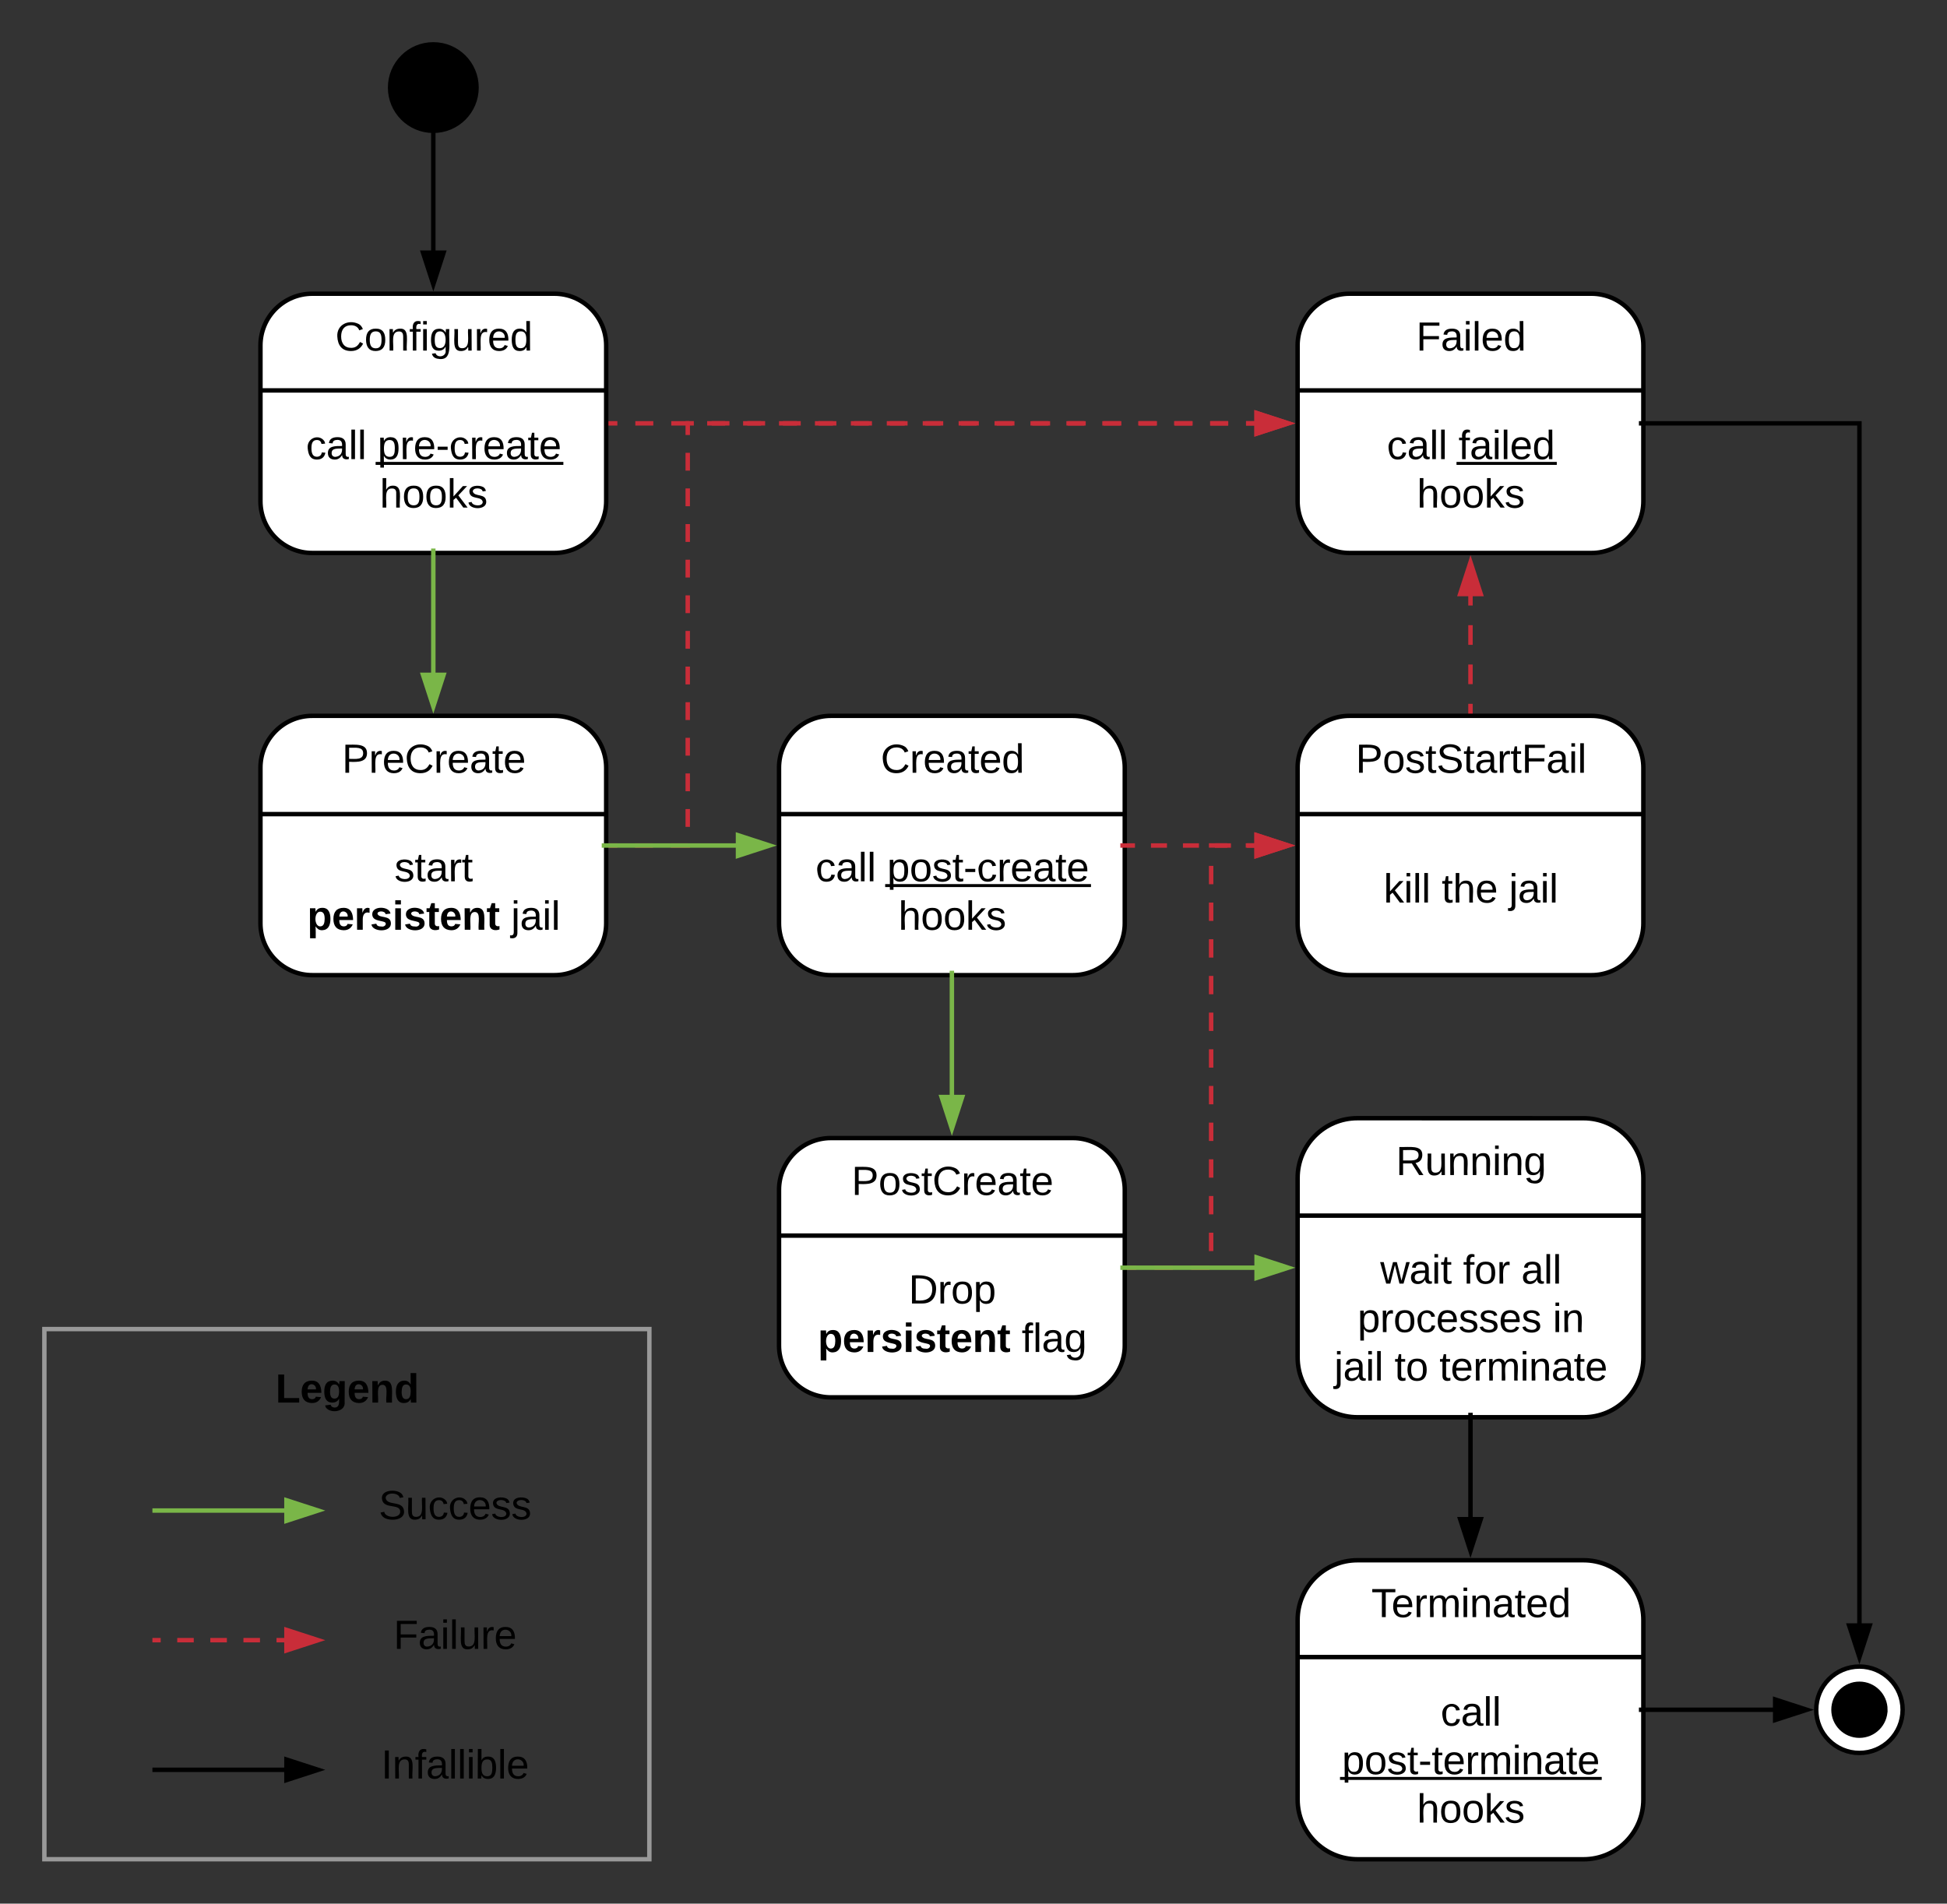<?xml version="1.0" encoding="UTF-8" standalone="no"?>
<svg
   xmlns:lucid="lucid"
   xmlns:dc="http://purl.org/dc/elements/1.1/"
   xmlns:cc="http://creativecommons.org/ns#"
   xmlns:rdf="http://www.w3.org/1999/02/22-rdf-syntax-ns#"
   xmlns:svg="http://www.w3.org/2000/svg"
   xmlns="http://www.w3.org/2000/svg"
   xmlns:xlink="http://www.w3.org/1999/xlink"
   id="svg754"
   version="1.1"
   height="858.14"
   width="877.62">
  <rect width="100%" height="100%" fill="#333333" stroke="none"/>
  <defs
     id="defs758" />
  <g
     id="g752"
     lucid:page-tab-id="0_0"
     transform="translate(-40 -60)">
    <path
       fill="none"
       stroke="#c92d39"
       stroke-width="2"
       id="path212"
       d="M314.24 441.15h4m8.04 0h8.03m8.04 0H350v-.36m0-8.04v-8.03m0-8.03v-8.03m0-8.03v-8.03m0-8.02v-8.03m0-8.03v-8.03m0-8.04v-8.03m0-8.02v-8.02m0-8.03v-8.03m0-8.03v-8.04m0-8.03v-8.03m0-8.03v-8.03m0-8.03v-5.26h2.75m8.03 0h8.03m8.04 0h8.03m8.03 0h8.03m8.03 0H417m8.02 0h8.02m8.03 0h8.03m8.03 0h8.03m8.03 0h8.02m8.03 0h8.03m8.03 0h8.04m8.03 0h8.03m8.02 0h8.03m8.03 0h8.03m8.04 0h8.03m8.03 0h8.03m8.03 0h4M314.24 441.15h-3" />
    <path
       fill="#fff"
       stroke="#000"
       stroke-width="2"
       id="path2"
       d="M414.53 382.7c-12.9 0-23.38 10.48-23.38 23.4v70.12c0 12.9 10.47 23.37 23.38 23.37h109.1c12.9 0 23.36-10.47 23.36-23.38V406.1c0-12.92-10.47-23.4-23.38-23.4z" />
    <path
       fill="none"
       stroke="#000"
       stroke-width="2"
       id="path4"
       d="M391.15 427H547" />
    <use
       id="use6"
       transform="matrix(1,0,0,1,422.321,382.714) translate(14.673 25.643)"
       xlink:href="#a" />
    <use
       id="use8"
       transform="matrix(1,0,0,1,406.738,442.714) translate(0.881 14.57)"
       xlink:href="#b" />
    <use
       id="use10"
       transform="matrix(1,0,0,1,406.738,442.714) translate(33.157 14.57)"
       xlink:href="#c" />
    <use
       id="use12"
       transform="matrix(1,0,0,1,406.738,442.714) translate(38.217 36.425)"
       xlink:href="#d" />
    <path
       fill="none"
       id="path14"
       d="M548 441.15h57.67" />
    <path
       fill="none"
       stroke="#c92d39"
       stroke-width="2"
       id="path16"
       d="M548 441.15h3.6m7.2 0h7.22m7.2 0h7.22m7.2 0h7.22m7.2 0h3.6M548 441.15h-3" />
    <path
       fill="#c92d39"
       stroke="#c92d39"
       stroke-width="2"
       id="path18"
       d="M620.67 441.15l-14.26 4.64v-9.28z" />
    <path
       fill="none"
       id="path20"
       d="M548 631.47h37.95V441.15h19.72" />
    <path
       fill="none"
       stroke="#c92d39"
       stroke-width="2"
       id="path22"
       d="M548 631.47h4.12m8.27 0h8.26m8.26 0h8.27m.75-7.5v-8.28m0-8.27v-8.27m0-8.27v-8.27m0-8.27v-8.26m0-8.27v-8.27m0-8.26v-8.27m0-8.27v-8.26m0-8.27v-8.27m0-8.26v-8.27m0-8.27v-8.26m0-8.27v-8.27m0-8.26v-.95h7.32m8.27 0h4.13M548 631.47h-3" />
    <path
       fill="#c92d39"
       stroke="#c92d39"
       stroke-width="2"
       id="path24"
       d="M620.67 441.15l-14.26 4.64v-9.28z" />
    <path
       fill="none"
       id="path26"
       d="M702.83 381.7v-53.2" />
    <path
       fill="none"
       stroke="#c92d39"
       stroke-width="2"
       id="path28"
       d="M702.83 381.7v-4.42m0-8.87v-8.85m0-8.87v-8.87m0-8.86v-4.43M702.83 381.7v3" />
    <path
       fill="#c92d39"
       stroke="#c92d39"
       stroke-width="2"
       id="path30"
       d="M702.83 313.5l4.63 14.28h-9.27z" />
    <path
       fill="none"
       id="path32"
       d="M314.24 250.84h291.43" />
    <path
       fill="none"
       stroke="#c92d39"
       stroke-width="2"
       id="path34"
       d="M314.24 250.84h4.04m8.1 0h8.1m8.1 0h8.1m8.08 0h8.1m8.1 0h8.1m8.08 0h8.1m8.1 0h8.1m8.08 0h8.1m8.1 0h8.1m8.1 0H464m8.1 0h8.1m8.1 0h8.08m8.1 0h8.1m8.1 0h8.1m8.08 0h8.1m8.1 0h8.1m8.08 0h8.1m8.1 0h8.1m8.1 0h4.03M314.24 250.84h-3" />
    <path
       fill="#c92d39"
       stroke="#c92d39"
       stroke-width="2"
       id="path36"
       d="M620.67 250.84l-14.26 4.63v-9.27z" />
    <path
       stroke="#000"
       stroke-width="2"
       id="path38"
       d="M254.8 99.48c0 10.76-8.72 19.48-19.48 19.48s-19.48-8.72-19.48-19.48S224.56 80 235.32 80s19.48 8.72 19.48 19.48z" />
    <path
       fill="#fff"
       stroke="#000"
       stroke-width="2"
       id="path40"
       d="M180.77 192.4c-12.9 0-23.37 10.46-23.37 23.37v70.13c0 12.9 10.46 23.38 23.37 23.38h109.1c12.9 0 23.37-10.47 23.37-23.38v-70.13c0-12.9-10.47-23.37-23.38-23.37z" />
    <path
       fill="none"
       stroke="#000"
       stroke-width="2"
       id="path42"
       d="M157.4 236h155.84" />
    <use
       id="use44"
       transform="matrix(1,0,0,1,188.566,192.398) translate(2.556 25.643)"
       xlink:href="#e" />
    <use
       id="use46"
       transform="matrix(1,0,0,1,172.982,252.398) translate(4.953 14.57)"
       xlink:href="#b" />
    <use
       id="use48"
       transform="matrix(1,0,0,1,172.982,252.398) translate(37.23 14.57)"
       xlink:href="#f" />
    <use
       id="use50"
       transform="matrix(1,0,0,1,172.982,252.398) translate(38.217 36.425)"
       xlink:href="#d" />
    <path
       fill="#fff"
       stroke="#000"
       stroke-width="2"
       id="path52"
       d="M180.77 382.7c-12.9 0-23.37 10.48-23.37 23.4v70.12c0 12.9 10.46 23.37 23.37 23.37h109.1c12.9 0 23.37-10.47 23.37-23.38V406.1c0-12.92-10.47-23.4-23.38-23.4z" />
    <path
       fill="none"
       stroke="#000"
       stroke-width="2"
       id="path54"
       d="M157.4 427h155.84" />
    <use
       id="use56"
       transform="matrix(1,0,0,1,188.566,382.714) translate(5.592 25.643)"
       xlink:href="#g" />
    <use
       id="use58"
       transform="matrix(1,0,0,1,172.982,442.714) translate(44.819 14.57)"
       xlink:href="#h" />
    <use
       id="use60"
       transform="matrix(1,0,0,1,172.982,442.714) translate(5.51 36.425)"
       xlink:href="#i" />
    <use
       id="use62"
       transform="matrix(1,0,0,1,172.982,442.714) translate(97.382 36.425)"
       xlink:href="#j" />
    <path
       fill="#fff"
       stroke="#000"
       stroke-width="2"
       id="path64"
       d="M414.53 573.03c-12.9 0-23.38 10.47-23.38 23.38v70.13c0 12.9 10.47 23.38 23.38 23.38h109.1c12.9 0 23.36-10.46 23.36-23.37V596.4c0-12.9-10.47-23.37-23.38-23.37z" />
    <path
       fill="none"
       stroke="#000"
       stroke-width="2"
       id="path66"
       d="M391.15 617H547" />
    <use
       id="use68"
       transform="matrix(1,0,0,1,422.321,573.03) translate(1.519 25.643)"
       xlink:href="#k" />
    <use
       id="use70"
       transform="matrix(1,0,0,1,406.738,633.03) translate(42.82 14.57)"
       xlink:href="#l" />
    <use
       id="use72"
       transform="matrix(1,0,0,1,406.738,633.03) translate(1.918 36.425)"
       xlink:href="#i" />
    <use
       id="use74"
       transform="matrix(1,0,0,1,406.738,633.03) translate(93.79 36.425)"
       xlink:href="#m" />
    <path
       fill="#fff"
       stroke="#000"
       stroke-width="2"
       id="path76"
       d="M651.87 564.07c-14.9 0-26.96 12.07-26.96 26.96v80.88c0 14.9 12.08 26.97 26.97 26.97H753.8c14.88 0 26.95-12.07 26.95-26.96v-80.87c0-14.9-12.07-26.96-26.96-26.96z" />
    <path
       fill="none"
       stroke="#000"
       stroke-width="2"
       id="path78"
       d="M624.9 608h155.85" />
    <use
       id="use80"
       transform="matrix(1,0,0,1,656.077,564.069) translate(13.155 25.643)"
       xlink:href="#n" />
    <use
       id="use82"
       transform="matrix(1,0,0,1,640.493,624.069) translate(21.648 14.57)"
       xlink:href="#o" />
    <use
       id="use84"
       transform="matrix(1,0,0,1,640.493,624.069) translate(58.984 14.57)"
       xlink:href="#p" />
    <use
       id="use86"
       transform="matrix(1,0,0,1,640.493,624.069) translate(85.24 14.57)"
       xlink:href="#q" />
    <use
       id="use88"
       transform="matrix(1,0,0,1,640.493,624.069) translate(11.454 36.425)"
       xlink:href="#r" />
    <use
       id="use90"
       transform="matrix(1,0,0,1,640.493,624.069) translate(99.431 36.425)"
       xlink:href="#s" />
    <use
       id="use92"
       transform="matrix(1,0,0,1,640.493,624.069) translate(0.931 58.28)"
       xlink:href="#t" />
    <use
       id="use94"
       transform="matrix(1,0,0,1,640.493,624.069) translate(28.098 58.28)"
       xlink:href="#u" />
    <use
       id="use96"
       transform="matrix(1,0,0,1,640.493,624.069) translate(48.335 58.28)"
       xlink:href="#v" />
    <path
       fill="#fff"
       stroke="#000"
       stroke-width="2"
       id="path98"
       d="M648.3 192.4c-12.92 0-23.4 10.46-23.4 23.37v70.13c0 12.9 10.48 23.38 23.4 23.38h109.07c12.9 0 23.38-10.47 23.38-23.38v-70.13c0-12.9-10.47-23.37-23.38-23.37z" />
    <path
       fill="none"
       stroke="#000"
       stroke-width="2"
       id="path100"
       d="M624.9 236h155.85" />
    <use
       id="use102"
       transform="matrix(1,0,0,1,656.077,192.398) translate(22.286 25.643)"
       xlink:href="#w" />
    <use
       id="use104"
       transform="matrix(1,0,0,1,640.493,252.398) translate(24.658 14.57)"
       xlink:href="#b" />
    <use
       id="use106"
       transform="matrix(1,0,0,1,640.493,252.398) translate(56.935 14.57)"
       xlink:href="#x" />
    <use
       id="use108"
       transform="matrix(1,0,0,1,640.493,252.398) translate(38.217 36.425)"
       xlink:href="#d" />
    <path
       fill="#fff"
       stroke="#000"
       stroke-width="2"
       id="path110"
       d="M648.3 382.7c-12.92 0-23.4 10.48-23.4 23.4v70.12c0 12.9 10.48 23.37 23.4 23.37h109.07c12.9 0 23.38-10.47 23.38-23.38V406.1c0-12.92-10.47-23.4-23.38-23.4z" />
    <path
       fill="none"
       stroke="#000"
       stroke-width="2"
       id="path112"
       d="M624.9 427h155.85" />
    <use
       id="use114"
       transform="matrix(1,0,0,1,656.077,382.714) translate(-5.007 25.643)"
       xlink:href="#y" />
    <use
       id="use116"
       transform="matrix(1,0,0,1,640.493,442.714) translate(23.191 24.143)"
       xlink:href="#z" />
    <use
       id="use118"
       transform="matrix(1,0,0,1,640.493,442.714) translate(49.346 24.143)"
       xlink:href="#A" />
    <use
       id="use120"
       transform="matrix(1,0,0,1,640.493,442.714) translate(79.701 24.143)"
       xlink:href="#j" />
    <path
       fill="#fff"
       stroke="#000"
       stroke-width="2"
       id="path122"
       d="M651.87 763.35c-14.9 0-26.96 12.07-26.96 26.96v80.9c0 14.87 12.08 26.94 26.97 26.94H753.8c14.88 0 26.95-12.07 26.95-26.95v-80.9c0-14.88-12.07-26.95-26.96-26.95z" />
    <path
       fill="none"
       stroke="#000"
       stroke-width="2"
       id="path124"
       d="M624.9 807h155.85" />
    <use
       id="use126"
       transform="matrix(1,0,0,1,656.077,763.346) translate(2.076 25.643)"
       xlink:href="#B" />
    <use
       id="use128"
       transform="matrix(1,0,0,1,640.493,823.346) translate(48.891 14.57)"
       xlink:href="#C" />
    <use
       id="use130"
       transform="matrix(1,0,0,1,640.493,823.346) translate(4.422 36.425)"
       xlink:href="#D" />
    <use
       id="use132"
       transform="matrix(1,0,0,1,640.493,823.346) translate(38.217 58.28)"
       xlink:href="#d" />
    <path
       fill="none"
       stroke="#7ab648"
       stroke-width="2"
       id="path134"
       d="M235.32 310.28v53.2M235.32 310.28v-3" />
    <path
       fill="#7ab648"
       stroke="#7ab648"
       stroke-width="2"
       id="path136"
       d="M235.32 378.48l-4.64-14.27h9.27z" />
    <path
       fill="none"
       stroke="#7ab648"
       stroke-width="2"
       id="path138"
       d="M314.24 441.15h57.68M314.24 441.15h-3" />
    <path
       fill="#7ab648"
       stroke="#7ab648"
       stroke-width="2"
       id="path140"
       d="M386.92 441.15l-14.27 4.64v-9.28z" />
    <path
       fill="none"
       stroke="#7ab648"
       stroke-width="2"
       id="path142"
       d="M469.07 500.6v53.2M469.07 500.6v-3" />
    <path
       fill="#7ab648"
       stroke="#7ab648"
       stroke-width="2"
       id="path144"
       d="M469.07 568.8l-4.63-14.27h9.27z" />
    <path
       fill="none"
       stroke="#7ab648"
       stroke-width="2"
       id="path146"
       d="M548 631.47h57.67M548 631.47h-3" />
    <path
       fill="#7ab648"
       stroke="#7ab648"
       stroke-width="2"
       id="path148"
       d="M620.67 631.47l-14.26 4.63v-9.27z" />
    <path
       fill="none"
       stroke="#000"
       stroke-width="2"
       id="path150"
       d="M702.83 699.87v44.24M702.83 699.87v-3" />
    <path
       stroke="#000"
       stroke-width="2"
       id="path152"
       d="M702.83 759.1l-4.64-14.26h9.26z" />
    <path
       fill="none"
       stroke="#000"
       stroke-width="2"
       id="path154"
       d="M235.32 119.96v53.2M235.32 119.96v-3" />
    <path
       stroke="#000"
       stroke-width="2"
       id="path156"
       d="M235.32 188.16l-4.64-14.26h9.27z" />
    <path
       fill="#fff"
       stroke="#000"
       stroke-width="2"
       id="path158"
       d="M897.62 830.75c0 10.75-8.72 19.47-19.48 19.47-10.75 0-19.47-8.72-19.47-19.47 0-10.76 8.72-19.48 19.47-19.48 10.76 0 19.48 8.72 19.48 19.48z" />
    <path
       stroke="#000"
       stroke-width="2"
       id="path160"
       d="M889.83 830.75c0 6.45-5.23 11.68-11.7 11.68-6.44 0-11.67-5.23-11.67-11.68 0-6.46 5.23-11.7 11.68-11.7 6.46 0 11.7 5.24 11.7 11.7z" />
    <path
       fill="none"
       stroke="#000"
       stroke-width="2"
       id="path162"
       d="M781.75 830.75h57.68M781.75 830.75h-3" />
    <path
       stroke="#000"
       stroke-width="2"
       id="path164"
       d="M854.43 830.75l-14.27 4.63v-9.27z" />
    <path
       fill="none"
       stroke="#000"
       stroke-width="2"
       id="path166"
       d="M781.75 250.84h96.4v541.2M781.75 250.84h-3" />
    <path
       stroke="#000"
       stroke-width="2"
       id="path168"
       d="M878.14 807.03l-4.63-14.27h9.28z" />
    <path
       fill-opacity="0"
       stroke="#999"
       stroke-width="2"
       id="path170"
       d="M60 659.13h272.7v239H60z" />
    <path
       fill="none"
       id="path172"
       d="M79.48 659.13h233.76v58.44H79.48z" />
    <g
       id="g176">
      <use
         id="use174"
         transform="matrix(1,0,0,1,79.48,659.13) translate(84.723 33.143)"
         xlink:href="#E" />
    </g>
    <path
       fill="#fff"
       fill-opacity="0"
       stroke="#000"
       stroke-width="2"
       stroke-opacity="0"
       id="path178"
       d="M186.62 711.72H303.5v58.44H186.62z" />
    <g
       id="g182">
      <use
         id="use180"
         transform="matrix(1,0,0,1,191.618,716.725) translate(19.098 28.143)"
         xlink:href="#F" />
    </g>
    <path
       fill="none"
       stroke="#7ab648"
       stroke-width="2"
       id="path184"
       d="M108.7 740.94h59.68" />
    <path
       fill="#7ab648"
       stroke="#7ab648"
       stroke-width="2"
       id="path186"
       d="M183.38 740.94l-14.26 4.64v-9.27z" />
    <path
       fill="#fff"
       fill-opacity="0"
       stroke="#000"
       stroke-width="2"
       stroke-opacity="0"
       id="path188"
       d="M186.62 770.16H303.5v58.44H186.62z" />
    <g
       id="g192">
      <use
         id="use190"
         transform="matrix(1,0,0,1,191.618,775.164) translate(25.776 28.143)"
         xlink:href="#G" />
    </g>
    <path
       fill="none"
       id="path194"
       d="M108.7 799.38h59.68" />
    <path
       fill="none"
       stroke="#c92d39"
       stroke-width="2"
       id="path196"
       d="M108.7 799.38h3.73m7.46 0h7.45m7.46 0h7.47m7.46 0h7.46m7.45 0h3.73" />
    <path
       fill="#c92d39"
       stroke="#c92d39"
       stroke-width="2"
       id="path198"
       d="M183.38 799.38l-14.26 4.64v-9.27z" />
    <path
       fill="#fff"
       fill-opacity="0"
       stroke="#000"
       stroke-width="2"
       stroke-opacity="0"
       id="path200"
       d="M186.62 828.6H303.5v58.44H186.62z" />
    <g
       id="g204">
      <use
         id="use202"
         transform="matrix(1,0,0,1,191.618,833.603) translate(20.211 28.143)"
         xlink:href="#H" />
    </g>
    <path
       fill="none"
       stroke="#000"
       stroke-width="2"
       id="path206"
       d="M108.7 857.82h59.68" />
    <path
       stroke="#000"
       stroke-width="2"
       id="path208"
       d="M183.38 857.82l-14.27 4.64v-9.27z" />
    <path
       fill="none"
       id="path210"
       d="M314.24 441.15H350v-190.3h255.67" />
    <path
       fill="#c92d39"
       stroke="#c92d39"
       stroke-width="2"
       id="path214"
       d="M620.67 250.84l-14.26 4.63v-9.27z" />
    <defs
       id="defs750">
      <path
         id="I"
         d="M212-179c-10-28-35-45-73-45-59 0-87 40-87 99 0 60 29 101 89 101 43 0 62-24 78-52l27 14C228-24 195 4 139 4 59 4 22-46 18-125c-6-104 99-153 187-111 19 9 31 26 39 46" />
      <path
         id="J"
         d="M114-163C36-179 61-72 57 0H25l-1-190h30c1 12-1 29 2 39 6-27 23-49 58-41v29" />
      <path
         id="K"
         d="M100-194c63 0 86 42 84 106H49c0 40 14 67 53 68 26 1 43-12 49-29l28 8c-11 28-37 45-77 45C44 4 14-33 15-96c1-61 26-98 85-98zm52 81c6-60-76-77-97-28-3 7-6 17-6 28h103" />
      <path
         id="L"
         d="M141-36C126-15 110 5 73 4 37 3 15-17 15-53c-1-64 63-63 125-63 3-35-9-54-41-54-24 1-41 7-42 31l-33-3c5-37 33-52 76-52 45 0 72 20 72 64v82c-1 20 7 32 28 27v20c-31 9-61-2-59-35zM48-53c0 20 12 33 32 33 41-3 63-29 60-74-43 2-92-5-92 41" />
      <path
         id="M"
         d="M59-47c-2 24 18 29 38 22v24C64 9 27 4 27-40v-127H5v-23h24l9-43h21v43h35v23H59v120" />
      <path
         id="N"
         d="M85-194c31 0 48 13 60 33l-1-100h32l1 261h-30c-2-10 0-23-3-31C134-8 116 4 85 4 32 4 16-35 15-94c0-66 23-100 70-100zm9 24c-40 0-46 34-46 75 0 40 6 74 45 74 42 0 51-32 51-76 0-42-9-74-50-73" />
      <g
         id="a">
        <use
           id="use222"
           xlink:href="#I"
           transform="matrix(0.051,0,0,0.051,0,0)" />
        <use
           id="use224"
           xlink:href="#J"
           transform="matrix(0.051,0,0,0.051,13.103,0)" />
        <use
           id="use226"
           xlink:href="#K"
           transform="matrix(0.051,0,0,0.051,19.123,0)" />
        <use
           id="use228"
           xlink:href="#L"
           transform="matrix(0.051,0,0,0.051,29.241,0)" />
        <use
           id="use230"
           xlink:href="#M"
           transform="matrix(0.051,0,0,0.051,39.359,0)" />
        <use
           id="use232"
           xlink:href="#K"
           transform="matrix(0.051,0,0,0.051,44.419,0)" />
        <use
           id="use234"
           xlink:href="#N"
           transform="matrix(0.051,0,0,0.051,54.537,0)" />
      </g>
      <path
         id="O"
         d="M96-169c-40 0-48 33-48 73s9 75 48 75c24 0 41-14 43-38l32 2c-6 37-31 61-74 61-59 0-76-41-82-99-10-93 101-131 147-64 4 7 5 14 7 22l-32 3c-4-21-16-35-41-35" />
      <path
         id="P"
         d="M24 0v-261h32V0H24" />
      <g
         id="b">
        <use
           id="use239"
           xlink:href="#O"
           transform="matrix(0.051,0,0,0.051,0,0)" />
        <use
           id="use241"
           xlink:href="#L"
           transform="matrix(0.051,0,0,0.051,9.106,0)" />
        <use
           id="use243"
           xlink:href="#P"
           transform="matrix(0.051,0,0,0.051,19.224,0)" />
        <use
           id="use245"
           xlink:href="#P"
           transform="matrix(0.051,0,0,0.051,23.221,0)" />
      </g>
      <path
         id="Q"
         d="M115-194c55 1 70 41 70 98S169 2 115 4C84 4 66-9 55-30l1 105H24l-1-265h31l2 30c10-21 28-34 59-34zm-8 174c40 0 45-34 45-75s-6-73-45-74c-42 0-51 32-51 76 0 43 10 73 51 73" />
      <path
         id="R"
         d="M100-194c62-1 85 37 85 99 1 63-27 99-86 99S16-35 15-95c0-66 28-99 85-99zM99-20c44 1 53-31 53-75 0-43-8-75-51-75s-53 32-53 75 10 74 51 75" />
      <path
         id="S"
         d="M135-143c-3-34-86-38-87 0 15 53 115 12 119 90S17 21 10-45l28-5c4 36 97 45 98 0-10-56-113-15-118-90-4-57 82-63 122-42 12 7 21 19 24 35" />
      <path
         id="T"
         d="M16-82v-28h88v28H16" />
      <g
         id="c">
        <use
           id="use252"
           xlink:href="#Q"
           transform="matrix(0.051,0,0,0.051,0,0)" />
        <use
           id="use254"
           xlink:href="#R"
           transform="matrix(0.051,0,0,0.051,10.118,0)" />
        <use
           id="use256"
           xlink:href="#S"
           transform="matrix(0.051,0,0,0.051,20.236,0)" />
        <use
           id="use258"
           xlink:href="#M"
           transform="matrix(0.051,0,0,0.051,29.343,0)" />
        <use
           id="use260"
           xlink:href="#T"
           transform="matrix(0.051,0,0,0.051,34.402,0)" />
        <use
           id="use262"
           xlink:href="#O"
           transform="matrix(0.051,0,0,0.051,40.422,0)" />
        <use
           id="use264"
           xlink:href="#J"
           transform="matrix(0.051,0,0,0.051,49.528,0)" />
        <use
           id="use266"
           xlink:href="#K"
           transform="matrix(0.051,0,0,0.051,55.548,0)" />
        <use
           id="use268"
           xlink:href="#L"
           transform="matrix(0.051,0,0,0.051,65.667,0)" />
        <use
           id="use270"
           xlink:href="#M"
           transform="matrix(0.051,0,0,0.051,75.785,0)" />
        <use
           id="use272"
           xlink:href="#K"
           transform="matrix(0.051,0,0,0.051,80.844,0)" />
        <path
           id="path274"
           d="M-.9 1.26h92.77V2.6H-.9z" />
      </g>
      <path
         id="U"
         d="M106-169C34-169 62-67 57 0H25v-261h32l-1 103c12-21 28-36 61-36 89 0 53 116 60 194h-32v-121c2-32-8-49-39-48" />
      <path
         id="V"
         d="M143 0L79-87 56-68V0H24v-261h32v163l83-92h37l-77 82L181 0h-38" />
      <g
         id="d">
        <use
           id="use279"
           xlink:href="#U"
           transform="matrix(0.051,0,0,0.051,0,0)" />
        <use
           id="use281"
           xlink:href="#R"
           transform="matrix(0.051,0,0,0.051,10.118,0)" />
        <use
           id="use283"
           xlink:href="#R"
           transform="matrix(0.051,0,0,0.051,20.236,0)" />
        <use
           id="use285"
           xlink:href="#V"
           transform="matrix(0.051,0,0,0.051,30.354,0)" />
        <use
           id="use287"
           xlink:href="#S"
           transform="matrix(0.051,0,0,0.051,39.461,0)" />
      </g>
      <path
         id="W"
         d="M117-194c89-4 53 116 60 194h-32v-121c0-31-8-49-39-48C34-167 62-67 57 0H25l-1-190h30c1 10-1 24 2 32 11-22 29-35 61-36" />
      <path
         id="X"
         d="M101-234c-31-9-42 10-38 44h38v23H63V0H32v-167H5v-23h27c-7-52 17-82 69-68v24" />
      <path
         id="Y"
         d="M24-231v-30h32v30H24zM24 0v-190h32V0H24" />
      <path
         id="Z"
         d="M177-190C167-65 218 103 67 71c-23-6-38-20-44-43l32-5c15 47 100 32 89-28v-30C133-14 115 1 83 1 29 1 15-40 15-95c0-56 16-97 71-98 29-1 48 16 59 35 1-10 0-23 2-32h30zM94-22c36 0 50-32 50-73 0-42-14-75-50-75-39 0-46 34-46 75s6 73 46 73" />
      <path
         id="aa"
         d="M84 4C-5 8 30-112 23-190h32v120c0 31 7 50 39 49 72-2 45-101 50-169h31l1 190h-30c-1-10 1-25-2-33-11 22-28 36-60 37" />
      <g
         id="e">
        <use
           id="use295"
           xlink:href="#I"
           transform="matrix(0.051,0,0,0.051,0,0)" />
        <use
           id="use297"
           xlink:href="#R"
           transform="matrix(0.051,0,0,0.051,13.103,0)" />
        <use
           id="use299"
           xlink:href="#W"
           transform="matrix(0.051,0,0,0.051,23.221,0)" />
        <use
           id="use301"
           xlink:href="#X"
           transform="matrix(0.051,0,0,0.051,33.339,0)" />
        <use
           id="use303"
           xlink:href="#Y"
           transform="matrix(0.051,0,0,0.051,38.398,0)" />
        <use
           id="use305"
           xlink:href="#Z"
           transform="matrix(0.051,0,0,0.051,42.395,0)" />
        <use
           id="use307"
           xlink:href="#aa"
           transform="matrix(0.051,0,0,0.051,52.513,0)" />
        <use
           id="use309"
           xlink:href="#J"
           transform="matrix(0.051,0,0,0.051,62.631,0)" />
        <use
           id="use311"
           xlink:href="#K"
           transform="matrix(0.051,0,0,0.051,68.651,0)" />
        <use
           id="use313"
           xlink:href="#N"
           transform="matrix(0.051,0,0,0.051,78.77,0)" />
      </g>
      <g
         id="f">
        <use
           id="use316"
           xlink:href="#Q"
           transform="matrix(0.051,0,0,0.051,0,0)" />
        <use
           id="use318"
           xlink:href="#J"
           transform="matrix(0.051,0,0,0.051,10.118,0)" />
        <use
           id="use320"
           xlink:href="#K"
           transform="matrix(0.051,0,0,0.051,16.138,0)" />
        <use
           id="use322"
           xlink:href="#T"
           transform="matrix(0.051,0,0,0.051,26.257,0)" />
        <use
           id="use324"
           xlink:href="#O"
           transform="matrix(0.051,0,0,0.051,32.277,0)" />
        <use
           id="use326"
           xlink:href="#J"
           transform="matrix(0.051,0,0,0.051,41.383,0)" />
        <use
           id="use328"
           xlink:href="#K"
           transform="matrix(0.051,0,0,0.051,47.403,0)" />
        <use
           id="use330"
           xlink:href="#L"
           transform="matrix(0.051,0,0,0.051,57.522,0)" />
        <use
           id="use332"
           xlink:href="#M"
           transform="matrix(0.051,0,0,0.051,67.64,0)" />
        <use
           id="use334"
           xlink:href="#K"
           transform="matrix(0.051,0,0,0.051,72.699,0)" />
        <path
           id="path336"
           d="M-.9 1.26h84.63V2.6H-.9z" />
      </g>
      <path
         id="ab"
         d="M30-248c87 1 191-15 191 75 0 78-77 80-158 76V0H30v-248zm33 125c57 0 124 11 124-50 0-59-68-47-124-48v98" />
      <g
         id="g">
        <use
           id="use340"
           xlink:href="#ab"
           transform="matrix(0.051,0,0,0.051,0,0)" />
        <use
           id="use342"
           xlink:href="#J"
           transform="matrix(0.051,0,0,0.051,12.142,0)" />
        <use
           id="use344"
           xlink:href="#K"
           transform="matrix(0.051,0,0,0.051,18.162,0)" />
        <use
           id="use346"
           xlink:href="#I"
           transform="matrix(0.051,0,0,0.051,28.28,0)" />
        <use
           id="use348"
           xlink:href="#J"
           transform="matrix(0.051,0,0,0.051,41.383,0)" />
        <use
           id="use350"
           xlink:href="#K"
           transform="matrix(0.051,0,0,0.051,47.403,0)" />
        <use
           id="use352"
           xlink:href="#L"
           transform="matrix(0.051,0,0,0.051,57.522,0)" />
        <use
           id="use354"
           xlink:href="#M"
           transform="matrix(0.051,0,0,0.051,67.64,0)" />
        <use
           id="use356"
           xlink:href="#K"
           transform="matrix(0.051,0,0,0.051,72.699,0)" />
      </g>
      <g
         id="h">
        <use
           id="use359"
           xlink:href="#S"
           transform="matrix(0.051,0,0,0.051,0,0)" />
        <use
           id="use361"
           xlink:href="#M"
           transform="matrix(0.051,0,0,0.051,9.106,0)" />
        <use
           id="use363"
           xlink:href="#L"
           transform="matrix(0.051,0,0,0.051,14.165,0)" />
        <use
           id="use365"
           xlink:href="#J"
           transform="matrix(0.051,0,0,0.051,24.283,0)" />
        <use
           id="use367"
           xlink:href="#M"
           transform="matrix(0.051,0,0,0.051,30.304,0)" />
      </g>
      <path
         id="ac"
         d="M135-194c53 0 70 44 70 98 0 56-19 98-73 100-31 1-45-17-59-34 3 33 2 69 2 105H25l-1-265h48c2 10 0 23 3 31 11-24 29-35 60-35zM114-30c33 0 39-31 40-66 0-38-9-64-40-64-56 0-55 130 0 130" />
      <path
         id="ad"
         d="M185-48c-13 30-37 53-82 52C43 2 14-33 14-96s30-98 90-98c62 0 83 45 84 108H66c0 31 8 55 39 56 18 0 30-7 34-22zm-45-69c5-46-57-63-70-21-2 6-4 13-4 21h74" />
      <path
         id="ae"
         d="M135-150c-39-12-60 13-60 57V0H25l-1-190h47c2 13-1 29 3 40 6-28 27-53 61-41v41" />
      <path
         id="af"
         d="M137-138c1-29-70-34-71-4 15 46 118 7 119 86 1 83-164 76-172 9l43-7c4 19 20 25 44 25 33 8 57-30 24-41C81-84 22-81 20-136c-2-80 154-74 161-7" />
      <path
         id="ag"
         d="M25-224v-37h50v37H25zM25 0v-190h50V0H25" />
      <path
         id="ah"
         d="M115-3C79 11 28 4 28-45v-112H4v-33h27l15-45h31v45h36v33H77v99c-1 23 16 31 38 25v30" />
      <path
         id="ai"
         d="M135-194c87-1 58 113 63 194h-50c-7-57 23-157-34-157-59 0-34 97-39 157H25l-1-190h47c2 12-1 28 3 38 12-26 28-41 61-42" />
      <g
         id="i">
        <use
           id="use377"
           xlink:href="#ac"
           transform="matrix(0.051,0,0,0.051,0,0)" />
        <use
           id="use379"
           xlink:href="#ad"
           transform="matrix(0.051,0,0,0.051,11.079,0)" />
        <use
           id="use381"
           xlink:href="#ae"
           transform="matrix(0.051,0,0,0.051,21.197,0)" />
        <use
           id="use383"
           xlink:href="#af"
           transform="matrix(0.051,0,0,0.051,28.28,0)" />
        <use
           id="use385"
           xlink:href="#ag"
           transform="matrix(0.051,0,0,0.051,38.398,0)" />
        <use
           id="use387"
           xlink:href="#af"
           transform="matrix(0.051,0,0,0.051,43.457,0)" />
        <use
           id="use389"
           xlink:href="#ah"
           transform="matrix(0.051,0,0,0.051,53.575,0)" />
        <use
           id="use391"
           xlink:href="#ad"
           transform="matrix(0.051,0,0,0.051,59.596,0)" />
        <use
           id="use393"
           xlink:href="#ai"
           transform="matrix(0.051,0,0,0.051,69.714,0)" />
        <use
           id="use395"
           xlink:href="#ah"
           transform="matrix(0.051,0,0,0.051,80.793,0)" />
      </g>
      <path
         id="aj"
         d="M24-231v-30h32v30H24zM-9 49c24 4 33-6 33-30v-209h32V24c2 40-23 58-65 49V49" />
      <g
         id="j">
        <use
           id="use399"
           xlink:href="#aj"
           transform="matrix(0.051,0,0,0.051,0,0)" />
        <use
           id="use401"
           xlink:href="#L"
           transform="matrix(0.051,0,0,0.051,3.997,0)" />
        <use
           id="use403"
           xlink:href="#Y"
           transform="matrix(0.051,0,0,0.051,14.115,0)" />
        <use
           id="use405"
           xlink:href="#P"
           transform="matrix(0.051,0,0,0.051,18.111,0)" />
      </g>
      <g
         id="k">
        <use
           id="use408"
           xlink:href="#ab"
           transform="matrix(0.051,0,0,0.051,0,0)" />
        <use
           id="use410"
           xlink:href="#R"
           transform="matrix(0.051,0,0,0.051,12.142,0)" />
        <use
           id="use412"
           xlink:href="#S"
           transform="matrix(0.051,0,0,0.051,22.26,0)" />
        <use
           id="use414"
           xlink:href="#M"
           transform="matrix(0.051,0,0,0.051,31.366,0)" />
        <use
           id="use416"
           xlink:href="#I"
           transform="matrix(0.051,0,0,0.051,36.425,0)" />
        <use
           id="use418"
           xlink:href="#J"
           transform="matrix(0.051,0,0,0.051,49.528,0)" />
        <use
           id="use420"
           xlink:href="#K"
           transform="matrix(0.051,0,0,0.051,55.548,0)" />
        <use
           id="use422"
           xlink:href="#L"
           transform="matrix(0.051,0,0,0.051,65.667,0)" />
        <use
           id="use424"
           xlink:href="#M"
           transform="matrix(0.051,0,0,0.051,75.785,0)" />
        <use
           id="use426"
           xlink:href="#K"
           transform="matrix(0.051,0,0,0.051,80.844,0)" />
      </g>
      <path
         id="ak"
         d="M30-248c118-7 216 8 213 122C240-48 200 0 122 0H30v-248zM63-27c89 8 146-16 146-99s-60-101-146-95v194" />
      <g
         id="l">
        <use
           id="use430"
           xlink:href="#ak"
           transform="matrix(0.051,0,0,0.051,0,0)" />
        <use
           id="use432"
           xlink:href="#J"
           transform="matrix(0.051,0,0,0.051,13.103,0)" />
        <use
           id="use434"
           xlink:href="#R"
           transform="matrix(0.051,0,0,0.051,19.123,0)" />
        <use
           id="use436"
           xlink:href="#Q"
           transform="matrix(0.051,0,0,0.051,29.241,0)" />
      </g>
      <g
         id="m">
        <use
           id="use439"
           xlink:href="#X"
           transform="matrix(0.051,0,0,0.051,0,0)" />
        <use
           id="use441"
           xlink:href="#P"
           transform="matrix(0.051,0,0,0.051,5.059,0)" />
        <use
           id="use443"
           xlink:href="#L"
           transform="matrix(0.051,0,0,0.051,9.056,0)" />
        <use
           id="use445"
           xlink:href="#Z"
           transform="matrix(0.051,0,0,0.051,19.174,0)" />
      </g>
      <path
         id="al"
         d="M233-177c-1 41-23 64-60 70L243 0h-38l-65-103H63V0H30v-248c88 3 205-21 203 71zM63-129c60-2 137 13 137-47 0-61-80-42-137-45v92" />
      <g
         id="n">
        <use
           id="use449"
           xlink:href="#al"
           transform="matrix(0.051,0,0,0.051,0,0)" />
        <use
           id="use451"
           xlink:href="#aa"
           transform="matrix(0.051,0,0,0.051,13.103,0)" />
        <use
           id="use453"
           xlink:href="#W"
           transform="matrix(0.051,0,0,0.051,23.221,0)" />
        <use
           id="use455"
           xlink:href="#W"
           transform="matrix(0.051,0,0,0.051,33.339,0)" />
        <use
           id="use457"
           xlink:href="#Y"
           transform="matrix(0.051,0,0,0.051,43.457,0)" />
        <use
           id="use459"
           xlink:href="#W"
           transform="matrix(0.051,0,0,0.051,47.454,0)" />
        <use
           id="use461"
           xlink:href="#Z"
           transform="matrix(0.051,0,0,0.051,57.572,0)" />
      </g>
      <path
         id="am"
         d="M206 0h-36l-40-164L89 0H53L-1-190h32L70-26l43-164h34l41 164 42-164h31" />
      <g
         id="o">
        <use
           id="use465"
           xlink:href="#am"
           transform="matrix(0.051,0,0,0.051,0,0)" />
        <use
           id="use467"
           xlink:href="#L"
           transform="matrix(0.051,0,0,0.051,13.103,0)" />
        <use
           id="use469"
           xlink:href="#Y"
           transform="matrix(0.051,0,0,0.051,23.221,0)" />
        <use
           id="use471"
           xlink:href="#M"
           transform="matrix(0.051,0,0,0.051,27.218,0)" />
      </g>
      <g
         id="p">
        <use
           id="use474"
           xlink:href="#X"
           transform="matrix(0.051,0,0,0.051,0,0)" />
        <use
           id="use476"
           xlink:href="#R"
           transform="matrix(0.051,0,0,0.051,5.059,0)" />
        <use
           id="use478"
           xlink:href="#J"
           transform="matrix(0.051,0,0,0.051,15.177,0)" />
      </g>
      <g
         id="q">
        <use
           id="use481"
           xlink:href="#L"
           transform="matrix(0.051,0,0,0.051,0,0)" />
        <use
           id="use483"
           xlink:href="#P"
           transform="matrix(0.051,0,0,0.051,10.118,0)" />
        <use
           id="use485"
           xlink:href="#P"
           transform="matrix(0.051,0,0,0.051,14.115,0)" />
      </g>
      <g
         id="r">
        <use
           id="use488"
           xlink:href="#Q"
           transform="matrix(0.051,0,0,0.051,0,0)" />
        <use
           id="use490"
           xlink:href="#J"
           transform="matrix(0.051,0,0,0.051,10.118,0)" />
        <use
           id="use492"
           xlink:href="#R"
           transform="matrix(0.051,0,0,0.051,16.138,0)" />
        <use
           id="use494"
           xlink:href="#O"
           transform="matrix(0.051,0,0,0.051,26.257,0)" />
        <use
           id="use496"
           xlink:href="#K"
           transform="matrix(0.051,0,0,0.051,35.363,0)" />
        <use
           id="use498"
           xlink:href="#S"
           transform="matrix(0.051,0,0,0.051,45.481,0)" />
        <use
           id="use500"
           xlink:href="#S"
           transform="matrix(0.051,0,0,0.051,54.587,0)" />
        <use
           id="use502"
           xlink:href="#K"
           transform="matrix(0.051,0,0,0.051,63.694,0)" />
        <use
           id="use504"
           xlink:href="#S"
           transform="matrix(0.051,0,0,0.051,73.812,0)" />
      </g>
      <g
         id="s">
        <use
           id="use507"
           xlink:href="#Y"
           transform="matrix(0.051,0,0,0.051,0,0)" />
        <use
           id="use509"
           xlink:href="#W"
           transform="matrix(0.051,0,0,0.051,3.997,0)" />
      </g>
      <g
         id="t">
        <use
           id="use512"
           xlink:href="#aj"
           transform="matrix(0.051,0,0,0.051,0,0)" />
        <use
           id="use514"
           xlink:href="#L"
           transform="matrix(0.051,0,0,0.051,3.997,0)" />
        <use
           id="use516"
           xlink:href="#Y"
           transform="matrix(0.051,0,0,0.051,14.115,0)" />
        <use
           id="use518"
           xlink:href="#P"
           transform="matrix(0.051,0,0,0.051,18.111,0)" />
      </g>
      <g
         id="u">
        <use
           id="use521"
           xlink:href="#M"
           transform="matrix(0.051,0,0,0.051,0,0)" />
        <use
           id="use523"
           xlink:href="#R"
           transform="matrix(0.051,0,0,0.051,5.059,0)" />
      </g>
      <path
         id="an"
         d="M210-169c-67 3-38 105-44 169h-31v-121c0-29-5-50-35-48C34-165 62-65 56 0H25l-1-190h30c1 10-1 24 2 32 10-44 99-50 107 0 11-21 27-35 58-36 85-2 47 119 55 194h-31v-121c0-29-5-49-35-48" />
      <g
         id="v">
        <use
           id="use527"
           xlink:href="#M"
           transform="matrix(0.051,0,0,0.051,0,0)" />
        <use
           id="use529"
           xlink:href="#K"
           transform="matrix(0.051,0,0,0.051,5.059,0)" />
        <use
           id="use531"
           xlink:href="#J"
           transform="matrix(0.051,0,0,0.051,15.177,0)" />
        <use
           id="use533"
           xlink:href="#an"
           transform="matrix(0.051,0,0,0.051,21.197,0)" />
        <use
           id="use535"
           xlink:href="#Y"
           transform="matrix(0.051,0,0,0.051,36.324,0)" />
        <use
           id="use537"
           xlink:href="#W"
           transform="matrix(0.051,0,0,0.051,40.321,0)" />
        <use
           id="use539"
           xlink:href="#L"
           transform="matrix(0.051,0,0,0.051,50.439,0)" />
        <use
           id="use541"
           xlink:href="#M"
           transform="matrix(0.051,0,0,0.051,60.557,0)" />
        <use
           id="use543"
           xlink:href="#K"
           transform="matrix(0.051,0,0,0.051,65.616,0)" />
      </g>
      <path
         id="ao"
         d="M63-220v92h138v28H63V0H30v-248h175v28H63" />
      <g
         id="w">
        <use
           id="use547"
           xlink:href="#ao"
           transform="matrix(0.051,0,0,0.051,0,0)" />
        <use
           id="use549"
           xlink:href="#L"
           transform="matrix(0.051,0,0,0.051,11.079,0)" />
        <use
           id="use551"
           xlink:href="#Y"
           transform="matrix(0.051,0,0,0.051,21.197,0)" />
        <use
           id="use553"
           xlink:href="#P"
           transform="matrix(0.051,0,0,0.051,25.194,0)" />
        <use
           id="use555"
           xlink:href="#K"
           transform="matrix(0.051,0,0,0.051,29.191,0)" />
        <use
           id="use557"
           xlink:href="#N"
           transform="matrix(0.051,0,0,0.051,39.309,0)" />
      </g>
      <g
         id="x">
        <use
           id="use560"
           xlink:href="#X"
           transform="matrix(0.051,0,0,0.051,0,0)" />
        <use
           id="use562"
           xlink:href="#L"
           transform="matrix(0.051,0,0,0.051,5.059,0)" />
        <use
           id="use564"
           xlink:href="#Y"
           transform="matrix(0.051,0,0,0.051,15.177,0)" />
        <use
           id="use566"
           xlink:href="#P"
           transform="matrix(0.051,0,0,0.051,19.174,0)" />
        <use
           id="use568"
           xlink:href="#K"
           transform="matrix(0.051,0,0,0.051,23.171,0)" />
        <use
           id="use570"
           xlink:href="#N"
           transform="matrix(0.051,0,0,0.051,33.289,0)" />
        <path
           id="path572"
           d="M-.9 1.26H44.3V2.6H-.9z" />
      </g>
      <path
         id="ap"
         d="M185-189c-5-48-123-54-124 2 14 75 158 14 163 119 3 78-121 87-175 55-17-10-28-26-33-46l33-7c5 56 141 63 141-1 0-78-155-14-162-118-5-82 145-84 179-34 5 7 8 16 11 25" />
      <g
         id="y">
        <use
           id="use576"
           xlink:href="#ab"
           transform="matrix(0.051,0,0,0.051,0,0)" />
        <use
           id="use578"
           xlink:href="#R"
           transform="matrix(0.051,0,0,0.051,12.142,0)" />
        <use
           id="use580"
           xlink:href="#S"
           transform="matrix(0.051,0,0,0.051,22.26,0)" />
        <use
           id="use582"
           xlink:href="#M"
           transform="matrix(0.051,0,0,0.051,31.366,0)" />
        <use
           id="use584"
           xlink:href="#ap"
           transform="matrix(0.051,0,0,0.051,36.425,0)" />
        <use
           id="use586"
           xlink:href="#M"
           transform="matrix(0.051,0,0,0.051,48.567,0)" />
        <use
           id="use588"
           xlink:href="#L"
           transform="matrix(0.051,0,0,0.051,53.626,0)" />
        <use
           id="use590"
           xlink:href="#J"
           transform="matrix(0.051,0,0,0.051,63.744,0)" />
        <use
           id="use592"
           xlink:href="#M"
           transform="matrix(0.051,0,0,0.051,69.764,0)" />
        <use
           id="use594"
           xlink:href="#ao"
           transform="matrix(0.051,0,0,0.051,74.824,0)" />
        <use
           id="use596"
           xlink:href="#L"
           transform="matrix(0.051,0,0,0.051,85.903,0)" />
        <use
           id="use598"
           xlink:href="#Y"
           transform="matrix(0.051,0,0,0.051,96.021,0)" />
        <use
           id="use600"
           xlink:href="#P"
           transform="matrix(0.051,0,0,0.051,100.018,0)" />
      </g>
      <g
         id="z">
        <use
           id="use603"
           xlink:href="#V"
           transform="matrix(0.051,0,0,0.051,0,0)" />
        <use
           id="use605"
           xlink:href="#Y"
           transform="matrix(0.051,0,0,0.051,9.106,0)" />
        <use
           id="use607"
           xlink:href="#P"
           transform="matrix(0.051,0,0,0.051,13.103,0)" />
        <use
           id="use609"
           xlink:href="#P"
           transform="matrix(0.051,0,0,0.051,17.1,0)" />
      </g>
      <g
         id="A">
        <use
           id="use612"
           xlink:href="#M"
           transform="matrix(0.051,0,0,0.051,0,0)" />
        <use
           id="use614"
           xlink:href="#U"
           transform="matrix(0.051,0,0,0.051,5.059,0)" />
        <use
           id="use616"
           xlink:href="#K"
           transform="matrix(0.051,0,0,0.051,15.177,0)" />
      </g>
      <path
         id="aq"
         d="M127-220V0H93v-220H8v-28h204v28h-85" />
      <g
         id="B">
        <use
           id="use620"
           xlink:href="#aq"
           transform="matrix(0.051,0,0,0.051,0,0)" />
        <use
           id="use622"
           xlink:href="#K"
           transform="matrix(0.051,0,0,0.051,9.056,0)" />
        <use
           id="use624"
           xlink:href="#J"
           transform="matrix(0.051,0,0,0.051,19.174,0)" />
        <use
           id="use626"
           xlink:href="#an"
           transform="matrix(0.051,0,0,0.051,25.194,0)" />
        <use
           id="use628"
           xlink:href="#Y"
           transform="matrix(0.051,0,0,0.051,40.321,0)" />
        <use
           id="use630"
           xlink:href="#W"
           transform="matrix(0.051,0,0,0.051,44.317,0)" />
        <use
           id="use632"
           xlink:href="#L"
           transform="matrix(0.051,0,0,0.051,54.436,0)" />
        <use
           id="use634"
           xlink:href="#M"
           transform="matrix(0.051,0,0,0.051,64.554,0)" />
        <use
           id="use636"
           xlink:href="#K"
           transform="matrix(0.051,0,0,0.051,69.613,0)" />
        <use
           id="use638"
           xlink:href="#N"
           transform="matrix(0.051,0,0,0.051,79.731,0)" />
      </g>
      <g
         id="C">
        <use
           id="use641"
           xlink:href="#O"
           transform="matrix(0.051,0,0,0.051,0,0)" />
        <use
           id="use643"
           xlink:href="#L"
           transform="matrix(0.051,0,0,0.051,9.106,0)" />
        <use
           id="use645"
           xlink:href="#P"
           transform="matrix(0.051,0,0,0.051,19.224,0)" />
        <use
           id="use647"
           xlink:href="#P"
           transform="matrix(0.051,0,0,0.051,23.221,0)" />
      </g>
      <g
         id="D">
        <use
           id="use650"
           xlink:href="#Q"
           transform="matrix(0.051,0,0,0.051,0,0)" />
        <use
           id="use652"
           xlink:href="#R"
           transform="matrix(0.051,0,0,0.051,10.118,0)" />
        <use
           id="use654"
           xlink:href="#S"
           transform="matrix(0.051,0,0,0.051,20.236,0)" />
        <use
           id="use656"
           xlink:href="#M"
           transform="matrix(0.051,0,0,0.051,29.343,0)" />
        <use
           id="use658"
           xlink:href="#T"
           transform="matrix(0.051,0,0,0.051,34.402,0)" />
        <use
           id="use660"
           xlink:href="#M"
           transform="matrix(0.051,0,0,0.051,40.422,0)" />
        <use
           id="use662"
           xlink:href="#K"
           transform="matrix(0.051,0,0,0.051,45.481,0)" />
        <use
           id="use664"
           xlink:href="#J"
           transform="matrix(0.051,0,0,0.051,55.599,0)" />
        <use
           id="use666"
           xlink:href="#an"
           transform="matrix(0.051,0,0,0.051,61.619,0)" />
        <use
           id="use668"
           xlink:href="#Y"
           transform="matrix(0.051,0,0,0.051,76.746,0)" />
        <use
           id="use670"
           xlink:href="#W"
           transform="matrix(0.051,0,0,0.051,80.743,0)" />
        <use
           id="use672"
           xlink:href="#L"
           transform="matrix(0.051,0,0,0.051,90.861,0)" />
        <use
           id="use674"
           xlink:href="#M"
           transform="matrix(0.051,0,0,0.051,100.979,0)" />
        <use
           id="use676"
           xlink:href="#K"
           transform="matrix(0.051,0,0,0.051,106.038,0)" />
        <path
           id="path678"
           d="M-.9 1.26h117.97V2.6H-.9z" />
      </g>
      <path
         id="ar"
         d="M24 0v-248h52v208h133V0H24" />
      <path
         id="as"
         d="M195-6C206 82 75 100 31 46c-4-6-6-13-8-21l49-6c3 16 16 24 34 25 40 0 42-37 40-79-11 22-30 35-61 35-53 0-70-43-70-97 0-56 18-96 73-97 30 0 46 14 59 34l2-30h47zm-90-29c32 0 41-27 41-63 0-35-9-62-40-62-32 0-39 29-40 63 0 36 9 62 39 62" />
      <path
         id="at"
         d="M88-194c31-1 46 15 58 34l-1-101h50l1 261h-48c-2-10 0-23-3-31C134-8 116 4 84 4 32 4 16-41 15-95c0-56 19-97 73-99zm17 164c33 0 40-30 41-66 1-37-9-64-41-64s-38 30-39 65c0 43 13 65 39 65" />
      <g
         id="E">
        <use
           id="use684"
           xlink:href="#ar"
           transform="matrix(0.051,0,0,0.051,0,0)" />
        <use
           id="use686"
           xlink:href="#ad"
           transform="matrix(0.051,0,0,0.051,11.079,0)" />
        <use
           id="use688"
           xlink:href="#as"
           transform="matrix(0.051,0,0,0.051,21.197,0)" />
        <use
           id="use690"
           xlink:href="#ad"
           transform="matrix(0.051,0,0,0.051,32.277,0)" />
        <use
           id="use692"
           xlink:href="#ai"
           transform="matrix(0.051,0,0,0.051,42.395,0)" />
        <use
           id="use694"
           xlink:href="#at"
           transform="matrix(0.051,0,0,0.051,53.474,0)" />
      </g>
      <g
         id="F">
        <use
           id="use697"
           xlink:href="#ap"
           transform="matrix(0.051,0,0,0.051,0,0)" />
        <use
           id="use699"
           xlink:href="#aa"
           transform="matrix(0.051,0,0,0.051,12.142,0)" />
        <use
           id="use701"
           xlink:href="#O"
           transform="matrix(0.051,0,0,0.051,22.26,0)" />
        <use
           id="use703"
           xlink:href="#O"
           transform="matrix(0.051,0,0,0.051,31.366,0)" />
        <use
           id="use705"
           xlink:href="#K"
           transform="matrix(0.051,0,0,0.051,40.472,0)" />
        <use
           id="use707"
           xlink:href="#S"
           transform="matrix(0.051,0,0,0.051,50.591,0)" />
        <use
           id="use709"
           xlink:href="#S"
           transform="matrix(0.051,0,0,0.051,59.697,0)" />
      </g>
      <g
         id="G">
        <use
           id="use712"
           xlink:href="#ao"
           transform="matrix(0.051,0,0,0.051,0,0)" />
        <use
           id="use714"
           xlink:href="#L"
           transform="matrix(0.051,0,0,0.051,11.079,0)" />
        <use
           id="use716"
           xlink:href="#Y"
           transform="matrix(0.051,0,0,0.051,21.197,0)" />
        <use
           id="use718"
           xlink:href="#P"
           transform="matrix(0.051,0,0,0.051,25.194,0)" />
        <use
           id="use720"
           xlink:href="#aa"
           transform="matrix(0.051,0,0,0.051,29.191,0)" />
        <use
           id="use722"
           xlink:href="#J"
           transform="matrix(0.051,0,0,0.051,39.309,0)" />
        <use
           id="use724"
           xlink:href="#K"
           transform="matrix(0.051,0,0,0.051,45.329,0)" />
      </g>
      <path
         id="au"
         d="M33 0v-248h34V0H33" />
      <path
         id="av"
         d="M115-194c53 0 69 39 70 98 0 66-23 100-70 100C84 3 66-7 56-30L54 0H23l1-261h32v101c10-23 28-34 59-34zm-8 174c40 0 45-34 45-75 0-40-5-75-45-74-42 0-51 32-51 76 0 43 10 73 51 73" />
      <g
         id="H">
        <use
           id="use729"
           xlink:href="#au"
           transform="matrix(0.051,0,0,0.051,0,0)" />
        <use
           id="use731"
           xlink:href="#W"
           transform="matrix(0.051,0,0,0.051,5.059,0)" />
        <use
           id="use733"
           xlink:href="#X"
           transform="matrix(0.051,0,0,0.051,15.177,0)" />
        <use
           id="use735"
           xlink:href="#L"
           transform="matrix(0.051,0,0,0.051,20.236,0)" />
        <use
           id="use737"
           xlink:href="#P"
           transform="matrix(0.051,0,0,0.051,30.354,0)" />
        <use
           id="use739"
           xlink:href="#P"
           transform="matrix(0.051,0,0,0.051,34.351,0)" />
        <use
           id="use741"
           xlink:href="#Y"
           transform="matrix(0.051,0,0,0.051,38.348,0)" />
        <use
           id="use743"
           xlink:href="#av"
           transform="matrix(0.051,0,0,0.051,42.344,0)" />
        <use
           id="use745"
           xlink:href="#P"
           transform="matrix(0.051,0,0,0.051,52.462,0)" />
        <use
           id="use747"
           xlink:href="#K"
           transform="matrix(0.051,0,0,0.051,56.459,0)" />
      </g>
    </defs>
  </g>
</svg>
